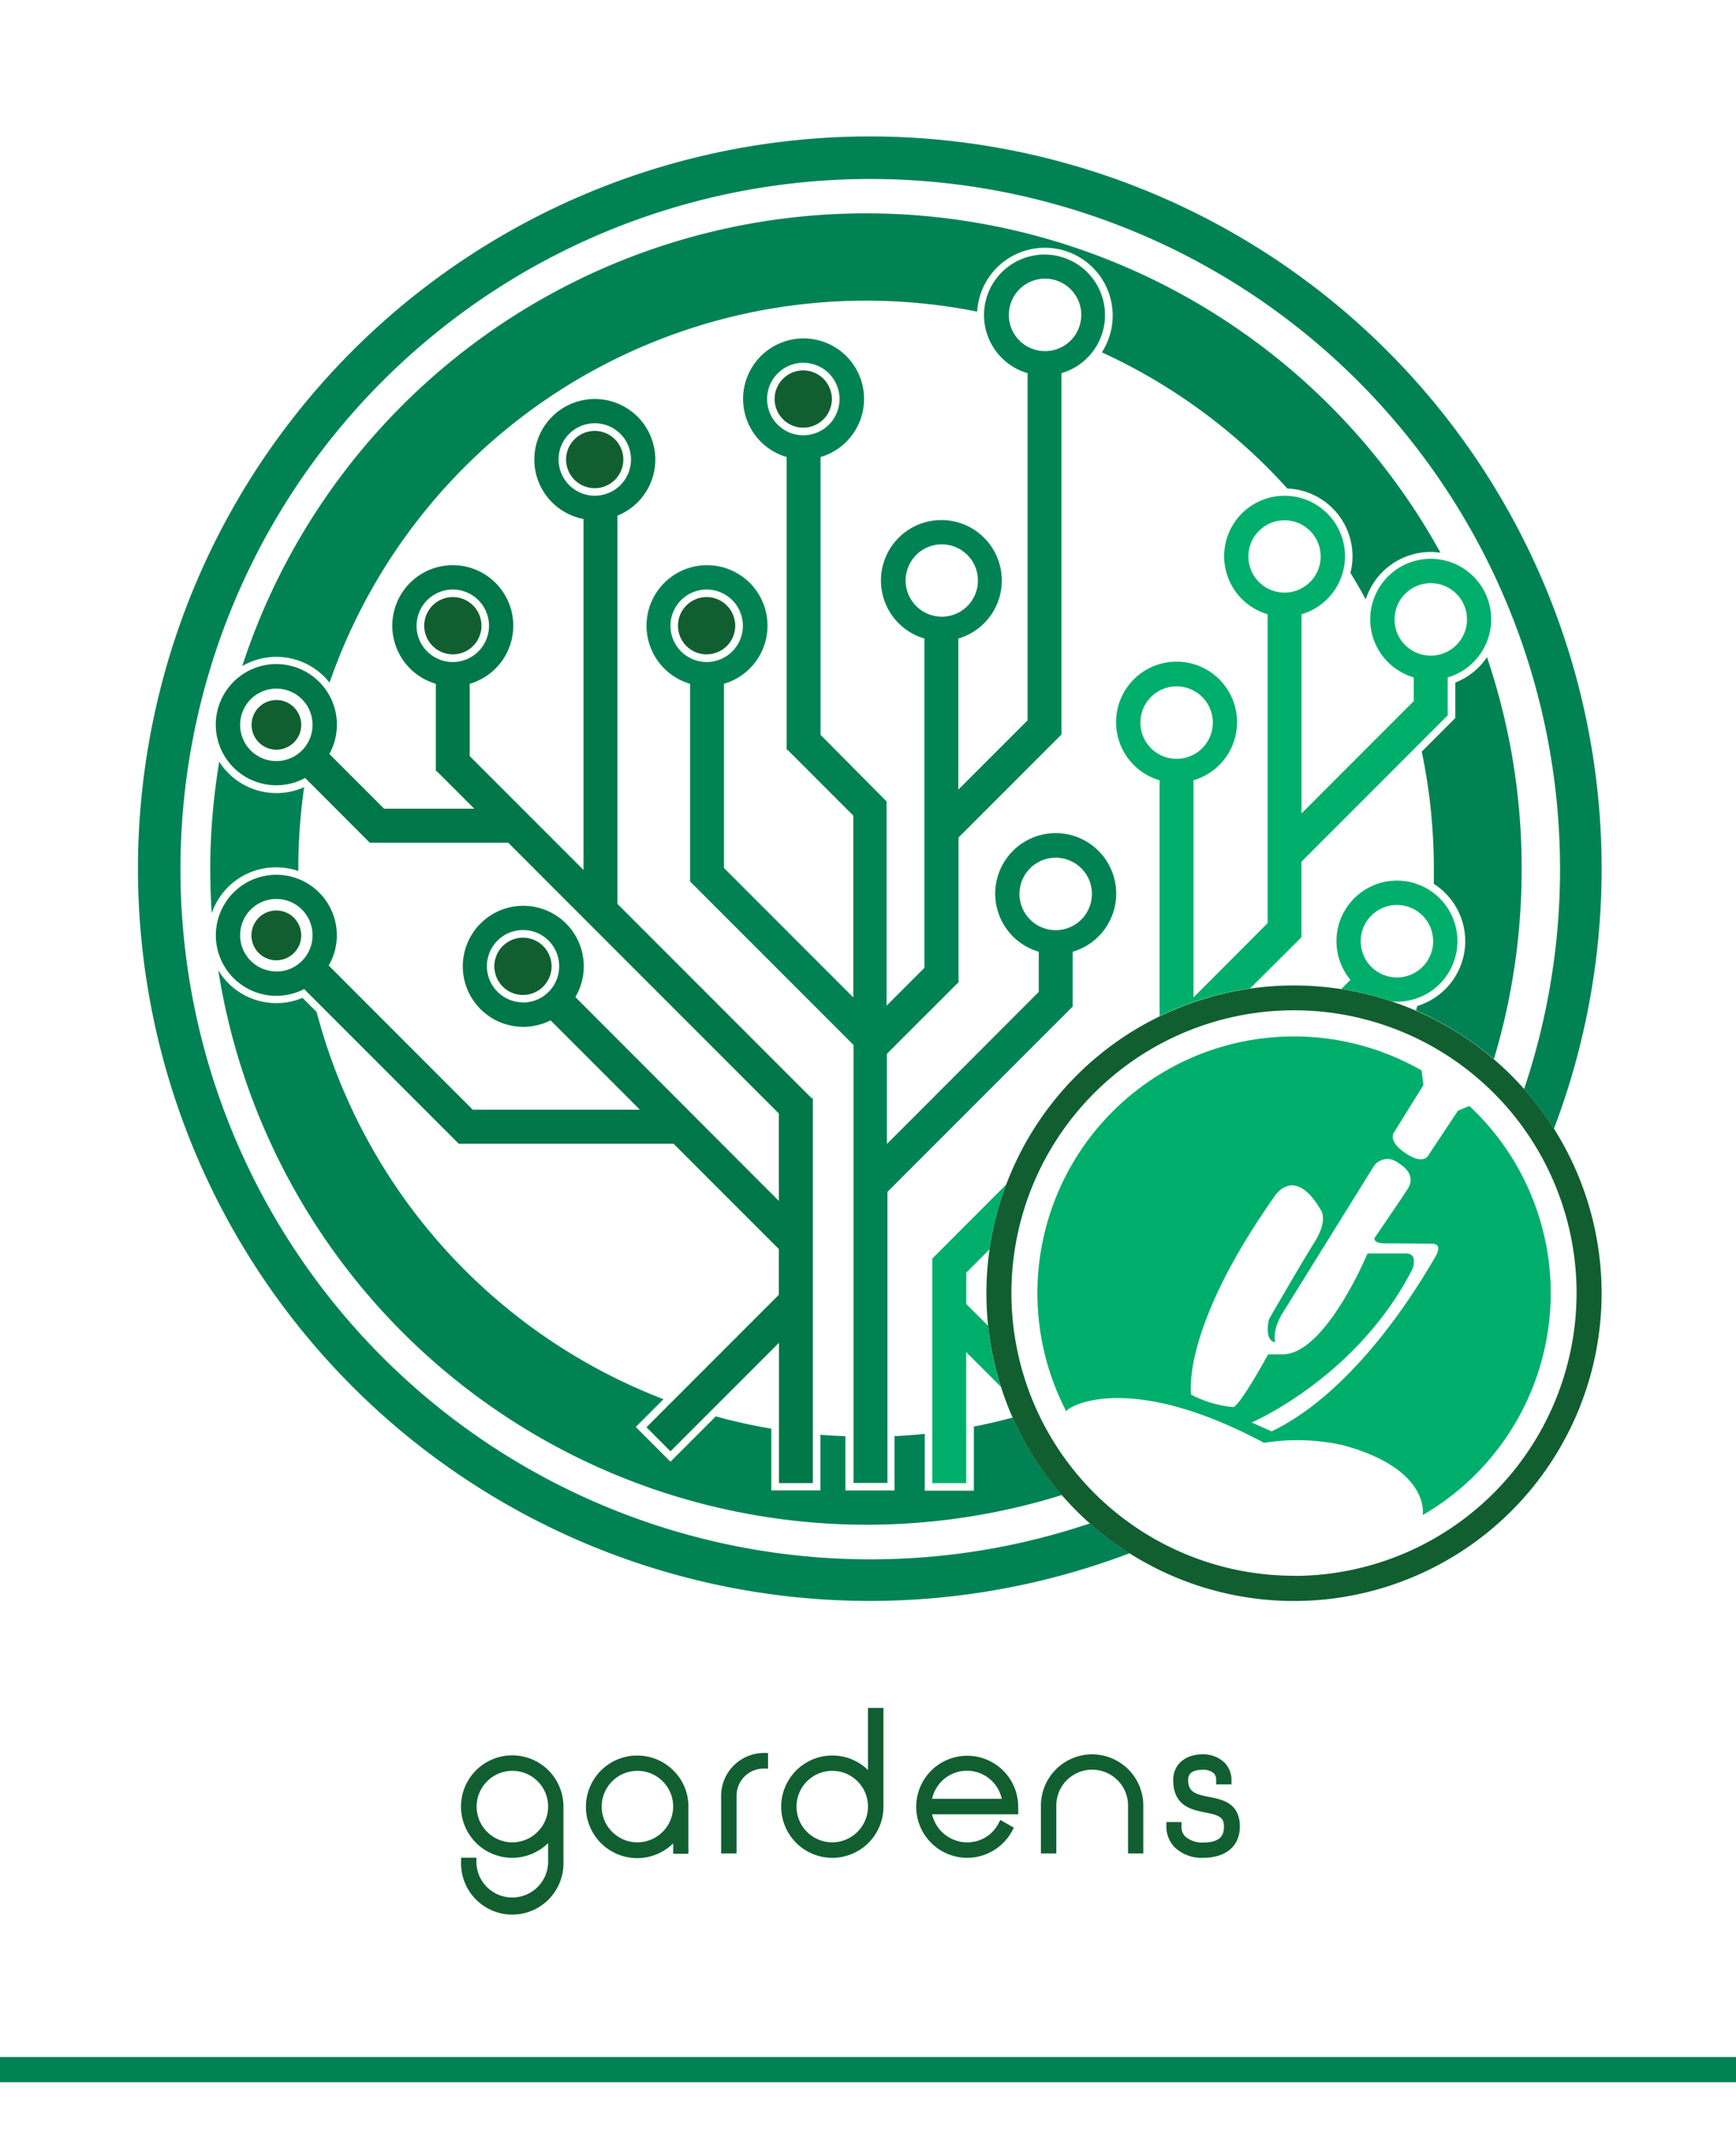 <svg id="Layer_1" data-name="Layer 1" xmlns="http://www.w3.org/2000/svg" viewBox="0 0 256 314.39"><defs><style>.cls-1{fill:#115f30;}.cls-2{fill:none;}.cls-3{fill:#008255;}.cls-4{fill:#007749;}.cls-5{fill:#00ae6c;}</style></defs><title>garden-txt</title><path class="cls-1" d="M75.56,258.71a7.55,7.55,0,1,0,5.27,12.93v2.8a5.29,5.29,0,1,1-10.58-.14v-.51H68v.5a7.55,7.55,0,1,0,15.09.15v-8.18A7.55,7.55,0,0,0,75.56,258.71Zm0,12.82a5.27,5.27,0,1,1,5.27-5.27A5.29,5.29,0,0,1,75.56,271.53Z"/><path class="cls-1" d="M99.36,261a7.56,7.56,0,1,0-.09,10.68v1.53h2.25l0-6.91A7.42,7.42,0,0,0,99.36,261ZM94,271.53a5.27,5.27,0,1,1,5.27-5.27A5.29,5.29,0,0,1,94,271.53Z"/><path class="cls-1" d="M112.77,258.36a6.33,6.33,0,0,0-6.43,6.3v8.51h2.28v-8.51a4,4,0,0,1,4.13-4h.51v-2.28Z"/><path class="cls-1" d="M128,251.72v9.15a7.54,7.54,0,1,0,2.28,5.39V251.72Zm-5.27,19.81a5.27,5.27,0,1,1,5.27-5.27A5.29,5.29,0,0,1,122.71,271.53Z"/><path class="cls-2" d="M137.45,265.12h10.28a5.26,5.26,0,0,0-10.28,0Z"/><path class="cls-1" d="M150.15,266.26a7.52,7.52,0,1,0-.87,3.54l.23-.43-2-1.14-.24.47a5.15,5.15,0,0,1-4.66,2.83,5.32,5.32,0,0,1-5.16-4.13h12.71Zm-12.7-1.14a5.26,5.26,0,0,1,10.28,0Z"/><path class="cls-1" d="M161.05,258.56a7.56,7.56,0,0,0-7.55,7.55v7.06h2.27v-7.06a5.29,5.29,0,0,1,10.58,0v7.06h2.25v-7.06A7.56,7.56,0,0,0,161.05,258.56Z"/><path class="cls-1" d="M178.32,264.84c-2-.39-3.11-.7-3.11-2.5,0-1,.71-1.5,2.11-1.5a2.31,2.31,0,0,1,1.7.54,1.39,1.39,0,0,1,.32,1.08l0,.53h2.26l0-.49a3.62,3.62,0,0,0-1-2.69,4.49,4.49,0,0,0-3.26-1.25c-2.59,0-4.33,1.52-4.33,3.78,0,3.83,2.7,4.38,4.68,4.78s2.8.63,2.8,2.07c0,1.17-.37,2.37-3.1,2.37a3.81,3.81,0,0,1-2.62-.9,2,2,0,0,1-.53-1.59l0-.53H172V269a4.42,4.42,0,0,0,1.23,3.27,5.75,5.75,0,0,0,4.17,1.54c3.41,0,5.44-1.74,5.44-4.65C182.78,265.72,180.3,265.23,178.32,264.84Z"/><path class="cls-3" d="M158.18,148.27v-8a8.92,8.92,0,1,0-5,0v5.92L130.79,168.6V155.31l10.63-10.62-.07-.06h0v-21.2l15.18-15.18h0V55a8.92,8.92,0,1,0-5,0v51.17l-10.21,10.21V94.11a8.91,8.91,0,1,0-5,0v48.53l-5.58,5.58v-30.1h0L121,108.3V67.36a8.92,8.92,0,1,0-5,0v43.17h.15l9.68,9.68V147l-19.07-19.07V100.78a8.92,8.92,0,1,0-5,0v29.13l0,0,24.11,24.11v64.54h5v-42.9l27.41-27.41ZM148.77,46.41a5.34,5.34,0,1,1,5.33,5.34A5.33,5.33,0,0,1,148.77,46.41ZM133.55,85.56a5.33,5.33,0,1,1,5.33,5.33A5.34,5.34,0,0,1,133.55,85.56ZM113.12,58.81a5.34,5.34,0,1,1,5.33,5.34A5.33,5.33,0,0,1,113.12,58.81ZM98.87,92.23a5.34,5.34,0,1,1,5.34,5.34A5.34,5.34,0,0,1,98.87,92.23Zm51.47,39.52a5.34,5.34,0,1,1,5.34,5.34A5.34,5.34,0,0,1,150.34,131.75Z"/><path class="cls-3" d="M118.45,55.15a3.67,3.67,0,1,0,3.67,3.66A3.66,3.66,0,0,0,118.45,55.15Z"/><path class="cls-1" d="M40.76,103.17a3.66,3.66,0,1,0,3.66,3.66A3.67,3.67,0,0,0,40.76,103.17Z"/><path class="cls-1" d="M40.76,134.19a3.67,3.67,0,1,0,3.66,3.67A3.68,3.68,0,0,0,40.76,134.19Z"/><path class="cls-3" d="M48.6,100.61a83.73,83.73,0,0,1,95.5-54.68,10,10,0,1,1,18.39,6A84.15,84.15,0,0,1,189.84,72a10,10,0,0,1,9.61,10,9.75,9.75,0,0,1-.31,2.43c.79,1.29,1.55,2.59,2.26,3.92a10.05,10.05,0,0,1,9.58-7,9.76,9.76,0,0,1,1.44.11A96.76,96.76,0,0,0,35.72,98.17a10,10,0,0,1,12.88,2.44Z"/><path class="cls-3" d="M40.76,127.83a10.18,10.18,0,0,1,3.23.54c0-.11,0-.22,0-.33a84.57,84.57,0,0,1,.86-12l-.05,0a10,10,0,0,1-12.47-3.78A97.57,97.57,0,0,0,31,128c0,2.22.08,4.42.22,6.61A10,10,0,0,1,40.76,127.83Z"/><path class="cls-1" d="M77.12,138.2a4.22,4.22,0,1,0,4.22,4.22A4.23,4.23,0,0,0,77.12,138.2Z"/><path class="cls-1" d="M104.21,88a4.22,4.22,0,1,0,4.21,4.22A4.23,4.23,0,0,0,104.21,88Z"/><path class="cls-1" d="M118.45,54.59a4.22,4.22,0,1,0,4.22,4.22A4.23,4.23,0,0,0,118.45,54.59Z"/><path class="cls-1" d="M87.7,63.51a4.22,4.22,0,1,0,4.22,4.22A4.23,4.23,0,0,0,87.7,63.51Z"/><path class="cls-1" d="M66.76,88A4.22,4.22,0,1,0,71,92.23,4.23,4.23,0,0,0,66.76,88Z"/><path class="cls-4" d="M119.87,161.87h-.17L91.05,133.22V76a8.92,8.92,0,1,0-5,.49v51.73L69.27,111.44V100.78a8.92,8.92,0,1,0-5,0v12.88h.14l5.53,5.53H56.64l-8.07-8.07A8.93,8.93,0,1,0,45,114.66l9.53,9.54H74.94l39.91,39.91V177l-30-30.05a8.92,8.92,0,1,0-3.66,3.43l13.17,13.17H69.71L48.47,142.3a8.81,8.81,0,0,0,1.2-4.44,8.92,8.92,0,1,0-4.82,7.91l22.8,22.8H99.33l15.52,15.52v6.74L95.33,210.35l3.54,3.55,16-16v20.68h5V162.06h0ZM61.43,92.23a5.34,5.34,0,1,1,5.33,5.34A5.33,5.33,0,0,1,61.43,92.23ZM40.76,112.17a5.34,5.34,0,1,1,5.33-5.34A5.34,5.34,0,0,1,40.76,112.17ZM82.37,67.73a5.34,5.34,0,1,1,5.33,5.33A5.34,5.34,0,0,1,82.37,67.73Zm-5.25,80a5.33,5.33,0,1,1,5.34-5.33A5.33,5.33,0,0,1,77.12,147.75Zm-36.36-4.56a5.34,5.34,0,1,1,5.33-5.33A5.34,5.34,0,0,1,40.76,143.19Z"/><circle class="cls-2" cx="189.42" cy="81.97" r="5.33"/><circle class="cls-2" cx="210.98" cy="91.29" r="5.33"/><circle class="cls-2" cx="205.97" cy="138.72" r="5.33"/><circle class="cls-2" cx="173.5" cy="106.48" r="5.33"/><circle class="cls-2" cx="189.42" cy="81.97" r="5.33"/><circle class="cls-2" cx="173.5" cy="106.48" r="5.33"/><circle class="cls-2" cx="205.97" cy="138.72" r="5.33"/><path class="cls-2" d="M145.93,184.12l-3.44,3.44v4.63l3.23,3.23a45.21,45.21,0,0,1-.26-4.82A46.19,46.19,0,0,1,145.93,184.12Z"/><circle class="cls-2" cx="210.98" cy="91.29" r="5.33"/><path class="cls-5" d="M142.49,192.19v-4.63l3.44-3.44a44.69,44.69,0,0,1,2.45-9.54l-10.85,10.86h-.05v33.15h5V199.28l5.12,5.12a45.2,45.2,0,0,1-1.89-9Z"/><path class="cls-5" d="M206,147.63a8.92,8.92,0,1,0-6.86-3.22l-1.35,1.36a44.87,44.87,0,0,1,7.42,1.8A6.83,6.83,0,0,0,206,147.63Zm0-14.25a5.34,5.34,0,1,1-5.34,5.34A5.34,5.34,0,0,1,206,133.38Z"/><path class="cls-5" d="M191.92,138.13h0V127l21.51-21.52h.05V99.84a8.92,8.92,0,1,0-5,0v3.49l-16.55,16.55V90.53a8.91,8.91,0,1,0-5,0v45.52L176,147V115a8.92,8.92,0,1,0-5,0v34.76a44.86,44.86,0,0,1,13.35-4.08Zm13.73-46.84A5.34,5.34,0,1,1,211,96.63,5.33,5.33,0,0,1,205.65,91.29ZM184.09,82a5.33,5.33,0,1,1,5.33,5.34A5.33,5.33,0,0,1,184.09,82Zm-15.92,24.51a5.34,5.34,0,1,1,5.33,5.33A5.33,5.33,0,0,1,168.17,106.48Z"/><path class="cls-3" d="M143.61,210.25v9.45h-7.24v-8.37c-1.48.15-3,.26-4.46.34v8h-7.24v-8q-1.86-.06-3.69-.21v8.2h-7.24v-9.1a82.27,82.27,0,0,1-8.19-1.81l-6.68,6.68-5.12-5.12,4.09-4.09a84.08,84.08,0,0,1-51.15-57.08l-2.08-2.07a10,10,0,0,1-12.42-4.06A96.81,96.81,0,0,0,156.6,220.34a45.33,45.33,0,0,1-7.27-11.42C147.45,209.43,145.54,209.88,143.61,210.25Z"/><path class="cls-3" d="M224.39,128a96.72,96.72,0,0,0-5.11-31.14,10.06,10.06,0,0,1-4.68,3.74v5.23l-4.94,4.95A84.25,84.25,0,0,1,211.44,128c0,.76,0,1.51,0,2.27a10,10,0,0,1-2.45,18c-.05.22-.12.44-.17.65a46,46,0,0,1,11.48,7.17A97.08,97.08,0,0,0,224.39,128Z"/><path class="cls-3" d="M128.29,229.82a101.72,101.72,0,1,1,96.46-69.31,45,45,0,0,1,4.4,5.85,107.92,107.92,0,1,0-62.57,62.56,45,45,0,0,1-5.85-4.4A101.24,101.24,0,0,1,128.29,229.82Z"/><path class="cls-1" d="M190.82,145.24a45.36,45.36,0,1,0,45.36,45.36A45.36,45.36,0,0,0,190.82,145.24Zm0,87a41.67,41.67,0,1,1,41.67-41.66A41.71,41.71,0,0,1,190.82,232.26Z"/><path class="cls-5" d="M228.68,190.57a37.76,37.76,0,0,0-12-27.57l-1.68.7-4.35,6.55s-.64,1.51-3.3-.23-1.86-3-1.86-3l4.41-7.09-.26-2.16A37.83,37.83,0,0,0,157.23,208c.28-.69,9.12-6.05,29.17,4.65a31,31,0,0,1,11.65.35c13,3.54,11.75,10.3,11.75,10.3A37.85,37.85,0,0,0,228.68,190.57Zm-17.06-5.26c-1.31,2.17-10.87,19.26-24.09,25.65l-2.95-1.31S200.14,203,208.31,187c0,0,.87-2.26-1-2.26h-5.65s-6.18,14.87-12.52,14.87H187s-3.87,7.13-5.09,7.78a16.88,16.88,0,0,1-6.26-1.84s-1.62-9.5,12.29-29.21c0,0,2.88-4.77,6.84,2,0,0,1.13,1.43-.91,4.69s-6.74,11.4-6.74,11.4-.79,3.13.91,3.39c0,0-.57-1.87,1.43-4.83l13.13-21.13a2.44,2.44,0,0,1,3.09-.78c1.78,1,3.09,2.35,1.83,4.26s-4.83,7.13-4.83,7.13-.22.78,1.57.78,6.87.05,6.87.05S212.92,183.14,211.62,185.31Z"/><rect class="cls-3" y="303.17" width="256" height="3.71"/></svg>